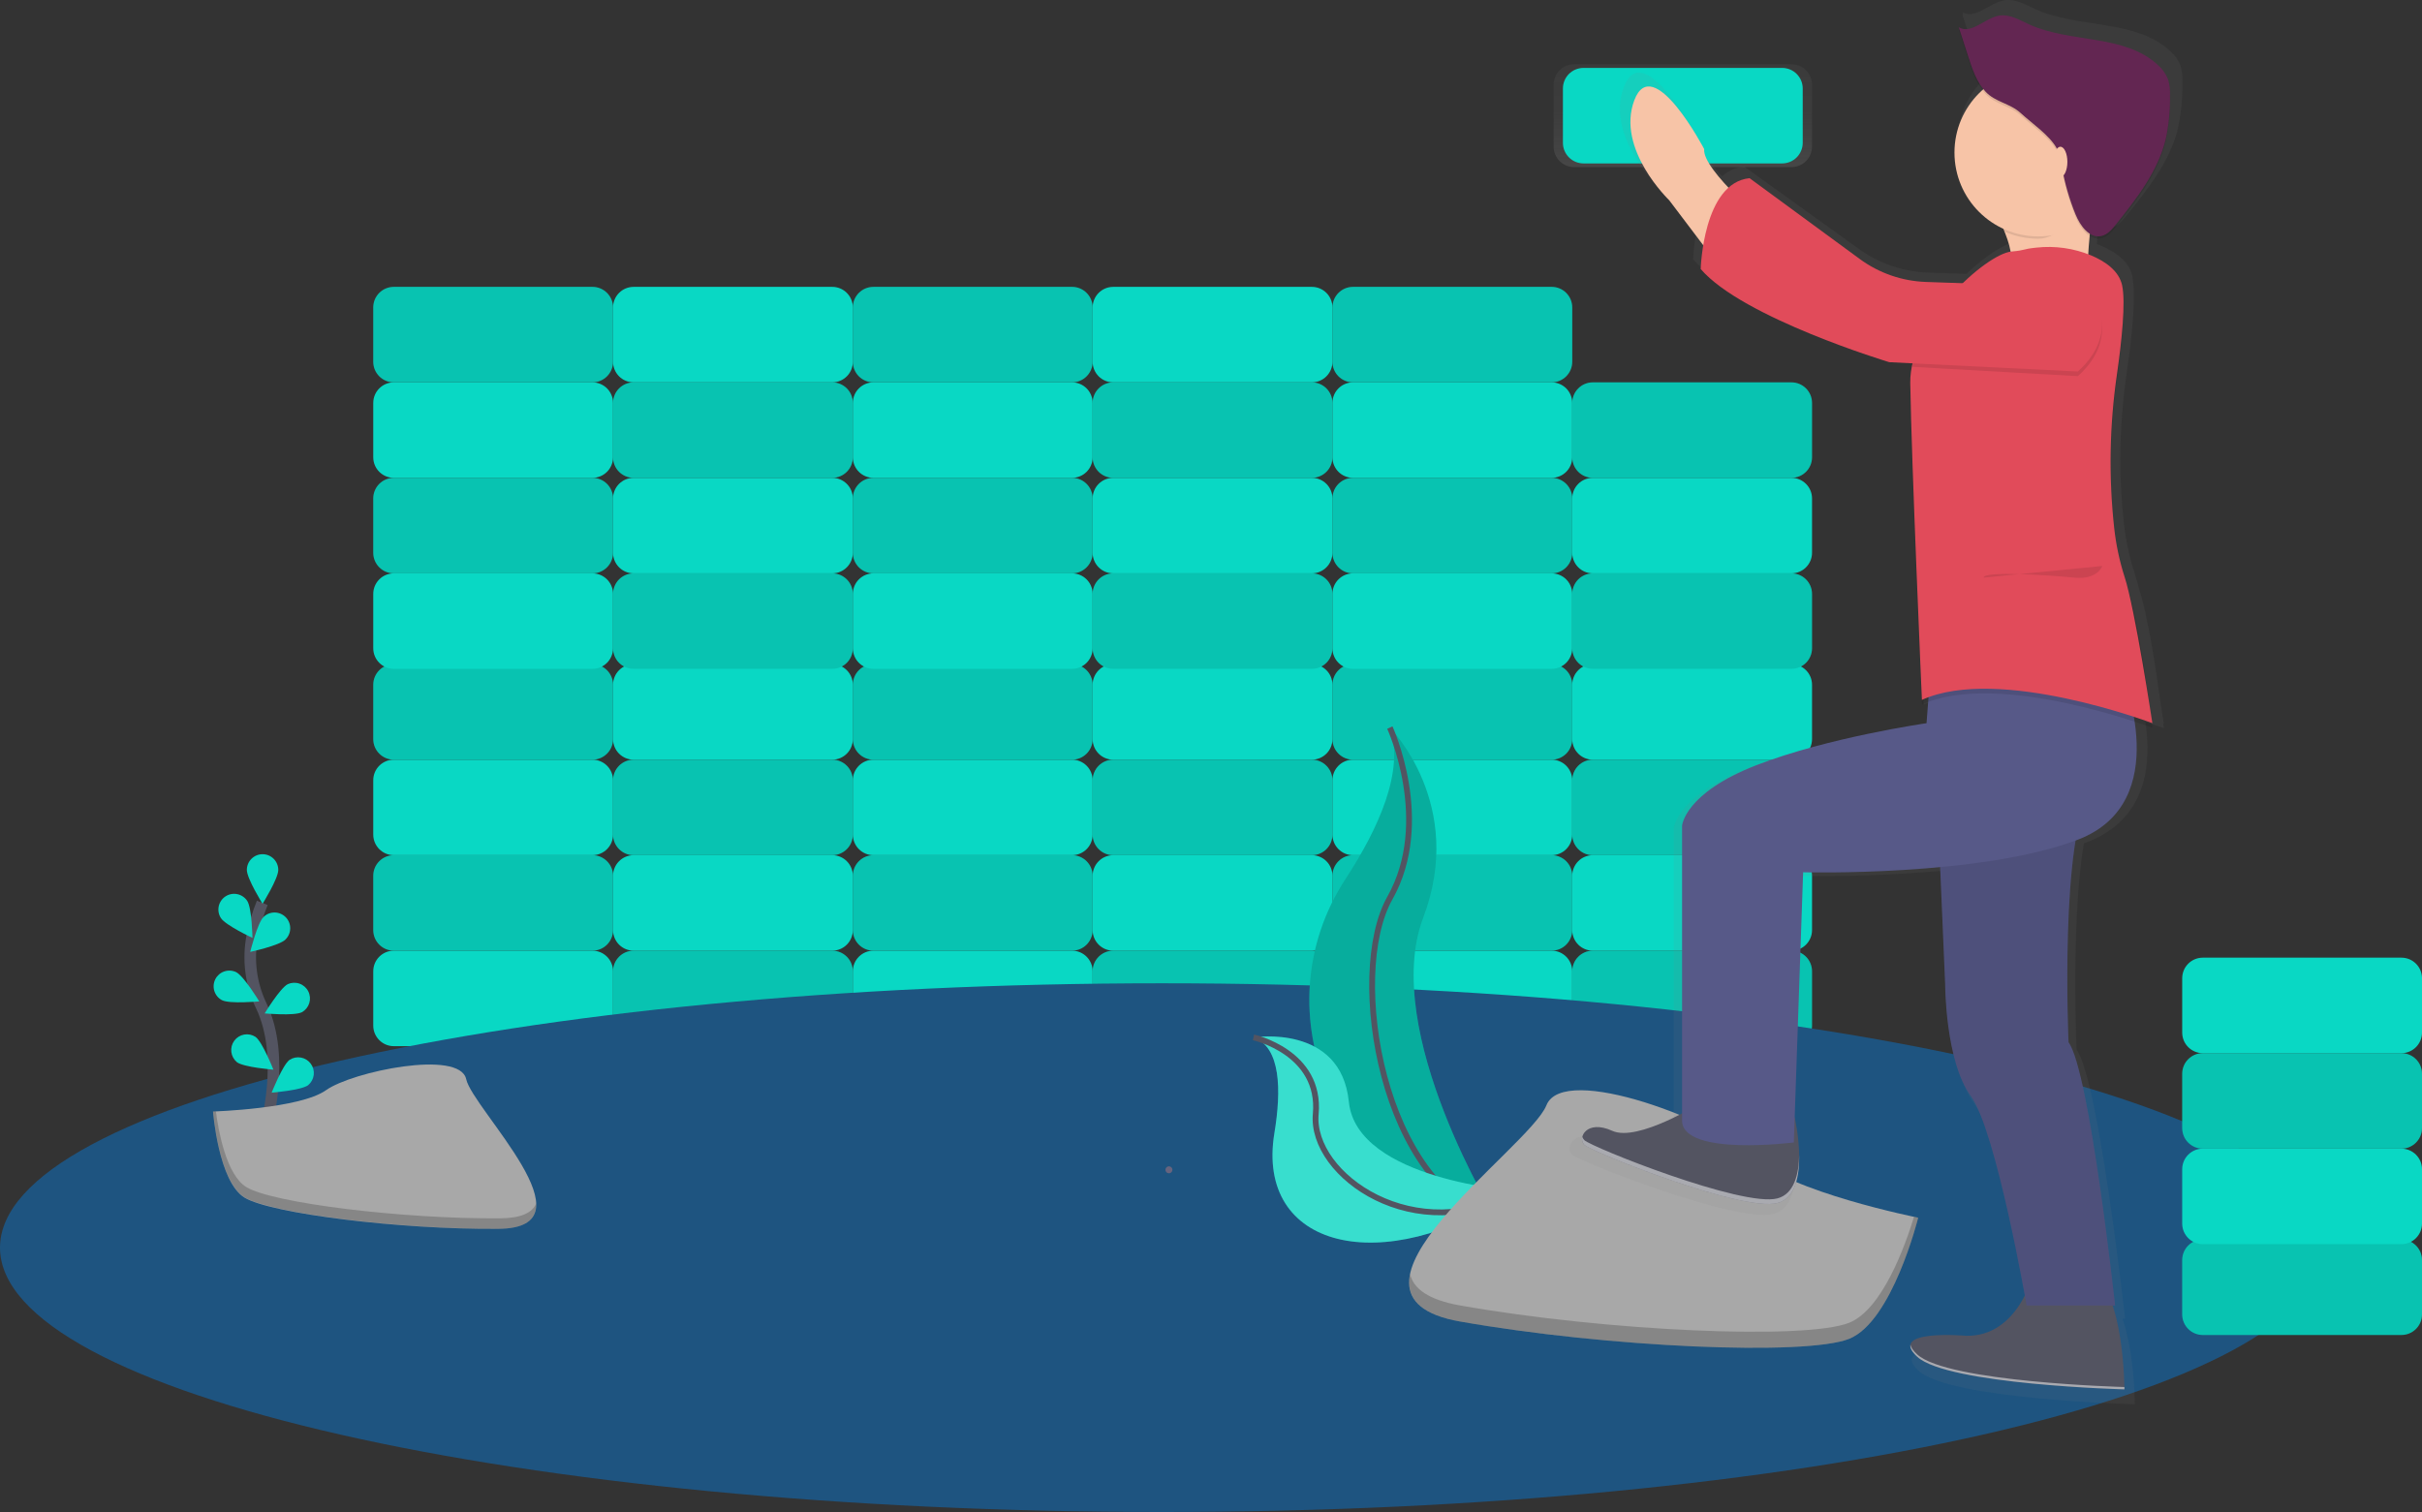 <svg width="418" height="261" viewBox="0 0 418 261" fill="none" xmlns="http://www.w3.org/2000/svg">
<rect x="0" y="0" width="418" height="261" fill="#333333" stroke="none"/>
<g clip-path="url(#building_blocks_clip0)">
<path d="M102.25 164.104H67.969C66.007 164.104 64.417 165.695 64.417 167.658V177.034C64.417 178.997 66.007 180.588 67.969 180.588H102.25C104.212 180.588 105.802 178.997 105.802 177.034V167.658C105.802 165.695 104.212 164.104 102.25 164.104Z" fill="#09D8C4"/>
<path d="M143.635 164.104H109.354C107.392 164.104 105.802 165.695 105.802 167.658V177.034C105.802 178.997 107.392 180.588 109.354 180.588H143.635C145.597 180.588 147.187 178.997 147.187 177.034V167.658C147.187 165.695 145.597 164.104 143.635 164.104Z" fill="#09D8C4"/>
<path opacity="0.1" d="M143.635 164.104H109.354C107.392 164.104 105.802 165.695 105.802 167.658V177.034C105.802 178.997 107.392 180.588 109.354 180.588H143.635C145.597 180.588 147.187 178.997 147.187 177.034V167.658C147.187 165.695 145.597 164.104 143.635 164.104Z" fill="black"/>
<path d="M185.021 164.104H150.739C148.778 164.104 147.188 165.695 147.188 167.658V177.034C147.188 178.997 148.778 180.588 150.739 180.588H185.021C186.983 180.588 188.573 178.997 188.573 177.034V167.658C188.573 165.695 186.983 164.104 185.021 164.104Z" fill="#09D8C4"/>
<path d="M226.406 164.104H192.124C190.163 164.104 188.572 165.695 188.572 167.658V177.034C188.572 178.997 190.163 180.588 192.124 180.588H226.406C228.367 180.588 229.958 178.997 229.958 177.034V167.658C229.958 165.695 228.367 164.104 226.406 164.104Z" fill="#09D8C4"/>
<path opacity="0.1" d="M226.406 164.104H192.124C190.163 164.104 188.572 165.695 188.572 167.658V177.034C188.572 178.997 190.163 180.588 192.124 180.588H226.406C228.367 180.588 229.958 178.997 229.958 177.034V167.658C229.958 165.695 228.367 164.104 226.406 164.104Z" fill="black"/>
<path d="M267.791 164.104H233.51C231.548 164.104 229.958 165.695 229.958 167.658V177.034C229.958 178.997 231.548 180.588 233.51 180.588H267.791C269.753 180.588 271.343 178.997 271.343 177.034V167.658C271.343 165.695 269.753 164.104 267.791 164.104Z" fill="#09D8C4"/>
<path d="M309.177 164.104H274.896C272.934 164.104 271.344 165.695 271.344 167.658V177.034C271.344 178.997 272.934 180.588 274.896 180.588H309.177C311.139 180.588 312.729 178.997 312.729 177.034V167.658C312.729 165.695 311.139 164.104 309.177 164.104Z" fill="#09D8C4"/>
<path opacity="0.1" d="M309.177 164.104H274.896C272.934 164.104 271.344 165.695 271.344 167.658V177.034C271.344 178.997 272.934 180.588 274.896 180.588H309.177C311.139 180.588 312.729 178.997 312.729 177.034V167.658C312.729 165.695 311.139 164.104 309.177 164.104Z" fill="black"/>
<path d="M274.895 164.104H309.177C311.138 164.104 312.729 162.513 312.729 160.55V151.174C312.729 149.211 311.138 147.62 309.177 147.62H274.895C272.933 147.62 271.343 149.211 271.343 151.174V160.55C271.343 162.513 272.933 164.104 274.895 164.104Z" fill="#09D8C4"/>
<path d="M233.51 164.104H267.792C269.753 164.104 271.344 162.513 271.344 160.55V151.174C271.344 149.211 269.753 147.62 267.792 147.62H233.51C231.549 147.62 229.958 149.211 229.958 151.174V160.55C229.958 162.513 231.549 164.104 233.51 164.104Z" fill="#09D8C4"/>
<path opacity="0.1" d="M233.51 164.104H267.792C269.753 164.104 271.344 162.513 271.344 160.55V151.174C271.344 149.211 269.753 147.62 267.792 147.62H233.51C231.549 147.62 229.958 149.211 229.958 151.174V160.55C229.958 162.513 231.549 164.104 233.51 164.104Z" fill="black"/>
<path d="M192.125 164.104H226.406C228.368 164.104 229.958 162.513 229.958 160.55V151.174C229.958 149.211 228.368 147.62 226.406 147.62H192.125C190.163 147.62 188.573 149.211 188.573 151.174V160.55C188.573 162.513 190.163 164.104 192.125 164.104Z" fill="#09D8C4"/>
<path d="M150.739 164.104H185.02C186.982 164.104 188.572 162.513 188.572 160.55V151.174C188.572 149.211 186.982 147.62 185.02 147.62H150.739C148.777 147.62 147.187 149.211 147.187 151.174V160.55C147.187 162.513 148.777 164.104 150.739 164.104Z" fill="#09D8C4"/>
<path opacity="0.1" d="M150.739 164.104H185.02C186.982 164.104 188.572 162.513 188.572 160.55V151.174C188.572 149.211 186.982 147.62 185.02 147.62H150.739C148.777 147.62 147.187 149.211 147.187 151.174V160.55C147.187 162.513 148.777 164.104 150.739 164.104Z" fill="black"/>
<path d="M109.354 164.104H143.636C145.597 164.104 147.188 162.513 147.188 160.55V151.174C147.188 149.211 145.597 147.62 143.636 147.62H109.354C107.392 147.62 105.802 149.211 105.802 151.174V160.55C105.802 162.513 107.392 164.104 109.354 164.104Z" fill="#09D8C4"/>
<path d="M67.968 164.104H102.25C104.212 164.104 105.802 162.513 105.802 160.55V151.174C105.802 149.211 104.212 147.62 102.25 147.62H67.968C66.007 147.62 64.416 149.211 64.416 151.174V160.55C64.416 162.513 66.007 164.104 67.968 164.104Z" fill="#09D8C4"/>
<path opacity="0.1" d="M67.968 164.104H102.25C104.212 164.104 105.802 162.513 105.802 160.55V151.174C105.802 149.211 104.212 147.62 102.25 147.62H67.968C66.007 147.62 64.416 149.211 64.416 151.174V160.55C64.416 162.513 66.007 164.104 67.968 164.104Z" fill="black"/>
<path d="M102.25 131.135H67.969C66.007 131.135 64.417 132.727 64.417 134.689V144.065C64.417 146.028 66.007 147.62 67.969 147.62H102.25C104.212 147.62 105.802 146.028 105.802 144.065V134.689C105.802 132.727 104.212 131.135 102.25 131.135Z" fill="#09D8C4"/>
<path d="M143.635 131.135H109.354C107.392 131.135 105.802 132.727 105.802 134.689V144.065C105.802 146.028 107.392 147.62 109.354 147.62H143.635C145.597 147.62 147.187 146.028 147.187 144.065V134.689C147.187 132.727 145.597 131.135 143.635 131.135Z" fill="#09D8C4"/>
<path opacity="0.1" d="M143.635 131.135H109.354C107.392 131.135 105.802 132.727 105.802 134.689V144.065C105.802 146.028 107.392 147.62 109.354 147.62H143.635C145.597 147.62 147.187 146.028 147.187 144.065V134.689C147.187 132.727 145.597 131.135 143.635 131.135Z" fill="black"/>
<path d="M185.021 131.135H150.739C148.778 131.135 147.188 132.727 147.188 134.689V144.065C147.188 146.028 148.778 147.62 150.739 147.62H185.021C186.983 147.62 188.573 146.028 188.573 144.065V134.689C188.573 132.727 186.983 131.135 185.021 131.135Z" fill="#09D8C4"/>
<path d="M226.406 131.135H192.124C190.163 131.135 188.572 132.727 188.572 134.689V144.065C188.572 146.028 190.163 147.62 192.124 147.62H226.406C228.367 147.62 229.958 146.028 229.958 144.065V134.689C229.958 132.727 228.367 131.135 226.406 131.135Z" fill="#09D8C4"/>
<path opacity="0.1" d="M226.406 131.135H192.124C190.163 131.135 188.572 132.727 188.572 134.689V144.065C188.572 146.028 190.163 147.62 192.124 147.62H226.406C228.367 147.62 229.958 146.028 229.958 144.065V134.689C229.958 132.727 228.367 131.135 226.406 131.135Z" fill="black"/>
<path d="M267.791 131.135H233.51C231.548 131.135 229.958 132.727 229.958 134.689V144.065C229.958 146.028 231.548 147.62 233.51 147.62H267.791C269.753 147.62 271.343 146.028 271.343 144.065V134.689C271.343 132.727 269.753 131.135 267.791 131.135Z" fill="#09D8C4"/>
<path d="M309.177 131.135H274.896C272.934 131.135 271.344 132.727 271.344 134.689V144.065C271.344 146.028 272.934 147.62 274.896 147.62H309.177C311.139 147.62 312.729 146.028 312.729 144.065V134.689C312.729 132.727 311.139 131.135 309.177 131.135Z" fill="#09D8C4"/>
<path opacity="0.1" d="M309.177 131.135H274.896C272.934 131.135 271.344 132.727 271.344 134.689V144.065C271.344 146.028 272.934 147.62 274.896 147.62H309.177C311.139 147.62 312.729 146.028 312.729 144.065V134.689C312.729 132.727 311.139 131.135 309.177 131.135Z" fill="black"/>
<path d="M274.895 131.135H309.177C311.138 131.135 312.729 129.544 312.729 127.581V118.205C312.729 116.242 311.138 114.651 309.177 114.651H274.895C272.933 114.651 271.343 116.242 271.343 118.205V127.581C271.343 129.544 272.933 131.135 274.895 131.135Z" fill="#09D8C4"/>
<path d="M233.51 131.135H267.792C269.753 131.135 271.344 129.544 271.344 127.581V118.205C271.344 116.242 269.753 114.651 267.792 114.651H233.51C231.549 114.651 229.958 116.242 229.958 118.205V127.581C229.958 129.544 231.549 131.135 233.51 131.135Z" fill="#09D8C4"/>
<path opacity="0.1" d="M233.51 131.135H267.792C269.753 131.135 271.344 129.544 271.344 127.581V118.205C271.344 116.242 269.753 114.651 267.792 114.651H233.51C231.549 114.651 229.958 116.242 229.958 118.205V127.581C229.958 129.544 231.549 131.135 233.51 131.135Z" fill="black"/>
<path d="M192.125 131.135H226.406C228.368 131.135 229.958 129.544 229.958 127.581V118.205C229.958 116.242 228.368 114.651 226.406 114.651H192.125C190.163 114.651 188.573 116.242 188.573 118.205V127.581C188.573 129.544 190.163 131.135 192.125 131.135Z" fill="#09D8C4"/>
<path d="M150.739 131.135H185.02C186.982 131.135 188.572 129.544 188.572 127.581V118.205C188.572 116.242 186.982 114.651 185.02 114.651H150.739C148.777 114.651 147.187 116.242 147.187 118.205V127.581C147.187 129.544 148.777 131.135 150.739 131.135Z" fill="#09D8C4"/>
<path opacity="0.1" d="M150.739 131.135H185.02C186.982 131.135 188.572 129.544 188.572 127.581V118.205C188.572 116.242 186.982 114.651 185.02 114.651H150.739C148.777 114.651 147.187 116.242 147.187 118.205V127.581C147.187 129.544 148.777 131.135 150.739 131.135Z" fill="black"/>
<path d="M109.354 131.135H143.636C145.597 131.135 147.188 129.544 147.188 127.581V118.205C147.188 116.242 145.597 114.651 143.636 114.651H109.354C107.392 114.651 105.802 116.242 105.802 118.205V127.581C105.802 129.544 107.392 131.135 109.354 131.135Z" fill="#09D8C4"/>
<path d="M67.968 131.135H102.25C104.212 131.135 105.802 129.544 105.802 127.581V118.205C105.802 116.242 104.212 114.651 102.25 114.651H67.968C66.007 114.651 64.416 116.242 64.416 118.205V127.581C64.416 129.544 66.007 131.135 67.968 131.135Z" fill="#09D8C4"/>
<path opacity="0.1" d="M67.968 131.135H102.25C104.212 131.135 105.802 129.544 105.802 127.581V118.205C105.802 116.242 104.212 114.651 102.25 114.651H67.968C66.007 114.651 64.416 116.242 64.416 118.205V127.581C64.416 129.544 66.007 131.135 67.968 131.135Z" fill="black"/>
<path d="M102.25 98.971H67.969C66.007 98.971 64.417 100.562 64.417 102.525V111.901C64.417 113.864 66.007 115.455 67.969 115.455H102.25C104.212 115.455 105.802 113.864 105.802 111.901V102.525C105.802 100.562 104.212 98.971 102.25 98.971Z" fill="#09D8C4"/>
<path d="M143.635 98.971H109.354C107.392 98.971 105.802 100.562 105.802 102.525V111.901C105.802 113.864 107.392 115.455 109.354 115.455H143.635C145.597 115.455 147.187 113.864 147.187 111.901V102.525C147.187 100.562 145.597 98.971 143.635 98.971Z" fill="#09D8C4"/>
<path opacity="0.1" d="M143.635 98.971H109.354C107.392 98.971 105.802 100.562 105.802 102.525V111.901C105.802 113.864 107.392 115.455 109.354 115.455H143.635C145.597 115.455 147.187 113.864 147.187 111.901V102.525C147.187 100.562 145.597 98.971 143.635 98.971Z" fill="black"/>
<path d="M185.021 98.971H150.739C148.778 98.971 147.188 100.562 147.188 102.525V111.901C147.188 113.864 148.778 115.455 150.739 115.455H185.021C186.983 115.455 188.573 113.864 188.573 111.901V102.525C188.573 100.562 186.983 98.971 185.021 98.971Z" fill="#09D8C4"/>
<path d="M226.406 98.971H192.124C190.163 98.971 188.572 100.562 188.572 102.525V111.901C188.572 113.864 190.163 115.455 192.124 115.455H226.406C228.367 115.455 229.958 113.864 229.958 111.901V102.525C229.958 100.562 228.367 98.971 226.406 98.971Z" fill="#09D8C4"/>
<path opacity="0.1" d="M226.406 98.971H192.124C190.163 98.971 188.572 100.562 188.572 102.525V111.901C188.572 113.864 190.163 115.455 192.124 115.455H226.406C228.367 115.455 229.958 113.864 229.958 111.901V102.525C229.958 100.562 228.367 98.971 226.406 98.971Z" fill="black"/>
<path d="M267.791 98.971H233.51C231.548 98.971 229.958 100.562 229.958 102.525V111.901C229.958 113.864 231.548 115.455 233.51 115.455H267.791C269.753 115.455 271.343 113.864 271.343 111.901V102.525C271.343 100.562 269.753 98.971 267.791 98.971Z" fill="#09D8C4"/>
<path d="M309.177 98.971H274.896C272.934 98.971 271.344 100.562 271.344 102.525V111.901C271.344 113.864 272.934 115.455 274.896 115.455H309.177C311.139 115.455 312.729 113.864 312.729 111.901V102.525C312.729 100.562 311.139 98.971 309.177 98.971Z" fill="#09D8C4"/>
<path opacity="0.1" d="M309.177 98.971H274.896C272.934 98.971 271.344 100.562 271.344 102.525V111.901C271.344 113.864 272.934 115.455 274.896 115.455H309.177C311.139 115.455 312.729 113.864 312.729 111.901V102.525C312.729 100.562 311.139 98.971 309.177 98.971Z" fill="black"/>
<path d="M274.895 98.971H309.177C311.138 98.971 312.729 97.379 312.729 95.416V86.04C312.729 84.078 311.138 82.486 309.177 82.486H274.895C272.933 82.486 271.343 84.078 271.343 86.04V95.416C271.343 97.379 272.933 98.971 274.895 98.971Z" fill="#09D8C4"/>
<path d="M233.51 98.971H267.792C269.753 98.971 271.344 97.379 271.344 95.416V86.04C271.344 84.078 269.753 82.486 267.792 82.486H233.51C231.549 82.486 229.958 84.078 229.958 86.04V95.416C229.958 97.379 231.549 98.971 233.51 98.971Z" fill="#09D8C4"/>
<path opacity="0.1" d="M233.51 98.971H267.792C269.753 98.971 271.344 97.379 271.344 95.416V86.04C271.344 84.078 269.753 82.486 267.792 82.486H233.51C231.549 82.486 229.958 84.078 229.958 86.04V95.416C229.958 97.379 231.549 98.971 233.51 98.971Z" fill="black"/>
<path d="M192.125 98.971H226.406C228.368 98.971 229.958 97.379 229.958 95.416V86.04C229.958 84.078 228.368 82.486 226.406 82.486H192.125C190.163 82.486 188.573 84.078 188.573 86.04V95.416C188.573 97.379 190.163 98.971 192.125 98.971Z" fill="#09D8C4"/>
<path d="M150.739 98.971H185.02C186.982 98.971 188.572 97.379 188.572 95.416V86.04C188.572 84.078 186.982 82.486 185.02 82.486H150.739C148.777 82.486 147.187 84.078 147.187 86.04V95.416C147.187 97.379 148.777 98.971 150.739 98.971Z" fill="#09D8C4"/>
<path opacity="0.1" d="M150.739 98.971H185.02C186.982 98.971 188.572 97.379 188.572 95.416V86.04C188.572 84.078 186.982 82.486 185.02 82.486H150.739C148.777 82.486 147.187 84.078 147.187 86.04V95.416C147.187 97.379 148.777 98.971 150.739 98.971Z" fill="black"/>
<path d="M109.354 98.971H143.636C145.597 98.971 147.188 97.379 147.188 95.416V86.04C147.188 84.078 145.597 82.486 143.636 82.486H109.354C107.392 82.486 105.802 84.078 105.802 86.04V95.416C105.802 97.379 107.392 98.971 109.354 98.971Z" fill="#09D8C4"/>
<path d="M67.968 98.971H102.25C104.212 98.971 105.802 97.379 105.802 95.416V86.04C105.802 84.078 104.212 82.486 102.25 82.486H67.968C66.007 82.486 64.416 84.078 64.416 86.04V95.416C64.416 97.379 66.007 98.971 67.968 98.971Z" fill="#09D8C4"/>
<path opacity="0.1" d="M67.968 98.971H102.25C104.212 98.971 105.802 97.379 105.802 95.416V86.04C105.802 84.078 104.212 82.486 102.25 82.486H67.968C66.007 82.486 64.416 84.078 64.416 86.04V95.416C64.416 97.379 66.007 98.971 67.968 98.971Z" fill="black"/>
<path d="M102.25 66.002H67.969C66.007 66.002 64.417 67.593 64.417 69.556V78.932C64.417 80.895 66.007 82.486 67.969 82.486H102.25C104.212 82.486 105.802 80.895 105.802 78.932V69.556C105.802 67.593 104.212 66.002 102.25 66.002Z" fill="#09D8C4"/>
<path d="M143.635 66.002H109.354C107.392 66.002 105.802 67.593 105.802 69.556V78.932C105.802 80.895 107.392 82.486 109.354 82.486H143.635C145.597 82.486 147.187 80.895 147.187 78.932V69.556C147.187 67.593 145.597 66.002 143.635 66.002Z" fill="#09D8C4"/>
<path opacity="0.1" d="M143.635 66.002H109.354C107.392 66.002 105.802 67.593 105.802 69.556V78.932C105.802 80.895 107.392 82.486 109.354 82.486H143.635C145.597 82.486 147.187 80.895 147.187 78.932V69.556C147.187 67.593 145.597 66.002 143.635 66.002Z" fill="black"/>
<path d="M185.021 66.002H150.739C148.778 66.002 147.188 67.593 147.188 69.556V78.932C147.188 80.895 148.778 82.486 150.739 82.486H185.021C186.983 82.486 188.573 80.895 188.573 78.932V69.556C188.573 67.593 186.983 66.002 185.021 66.002Z" fill="#09D8C4"/>
<path d="M226.406 66.002H192.124C190.163 66.002 188.572 67.593 188.572 69.556V78.932C188.572 80.895 190.163 82.486 192.124 82.486H226.406C228.367 82.486 229.958 80.895 229.958 78.932V69.556C229.958 67.593 228.367 66.002 226.406 66.002Z" fill="#09D8C4"/>
<path opacity="0.1" d="M226.406 66.002H192.124C190.163 66.002 188.572 67.593 188.572 69.556V78.932C188.572 80.895 190.163 82.486 192.124 82.486H226.406C228.367 82.486 229.958 80.895 229.958 78.932V69.556C229.958 67.593 228.367 66.002 226.406 66.002Z" fill="black"/>
<path d="M267.791 66.002H233.51C231.548 66.002 229.958 67.593 229.958 69.556V78.932C229.958 80.895 231.548 82.486 233.51 82.486H267.791C269.753 82.486 271.343 80.895 271.343 78.932V69.556C271.343 67.593 269.753 66.002 267.791 66.002Z" fill="#09D8C4"/>
<path d="M309.177 66.002H274.896C272.934 66.002 271.344 67.593 271.344 69.556V78.932C271.344 80.895 272.934 82.486 274.896 82.486H309.177C311.139 82.486 312.729 80.895 312.729 78.932V69.556C312.729 67.593 311.139 66.002 309.177 66.002Z" fill="#09D8C4"/>
<path opacity="0.1" d="M309.177 66.002H274.896C272.934 66.002 271.344 67.593 271.344 69.556V78.932C271.344 80.895 272.934 82.486 274.896 82.486H309.177C311.139 82.486 312.729 80.895 312.729 78.932V69.556C312.729 67.593 311.139 66.002 309.177 66.002Z" fill="black"/>
<path d="M309.177 11.085H271.681C269.719 11.085 268.129 12.676 268.129 14.639V25.293C268.129 27.256 269.719 28.848 271.681 28.848H309.177C311.138 28.848 312.729 27.256 312.729 25.293V14.639C312.729 12.676 311.138 11.085 309.177 11.085Z" fill="url(#building_blocks_paint0_linear)"/>
<path d="M273.288 28.209L307.569 28.209C309.531 28.209 311.121 26.617 311.121 24.654V15.278C311.121 13.315 309.531 11.724 307.569 11.724L273.288 11.724C271.326 11.724 269.736 13.315 269.736 15.278V24.654C269.736 26.617 271.326 28.209 273.288 28.209Z" fill="#09D8C4"/>
<path d="M233.51 66.002H267.792C269.753 66.002 271.344 64.411 271.344 62.448V53.072C271.344 51.109 269.753 49.518 267.792 49.518H233.51C231.549 49.518 229.958 51.109 229.958 53.072V62.448C229.958 64.411 231.549 66.002 233.51 66.002Z" fill="#09D8C4"/>
<path opacity="0.1" d="M233.51 66.002H267.792C269.753 66.002 271.344 64.411 271.344 62.448V53.072C271.344 51.109 269.753 49.518 267.792 49.518H233.51C231.549 49.518 229.958 51.109 229.958 53.072V62.448C229.958 64.411 231.549 66.002 233.51 66.002Z" fill="black"/>
<path d="M192.125 66.002H226.406C228.368 66.002 229.958 64.411 229.958 62.448V53.072C229.958 51.109 228.368 49.518 226.406 49.518H192.125C190.163 49.518 188.573 51.109 188.573 53.072V62.448C188.573 64.411 190.163 66.002 192.125 66.002Z" fill="#09D8C4"/>
<path d="M150.739 66.002H185.02C186.982 66.002 188.572 64.411 188.572 62.448V53.072C188.572 51.109 186.982 49.518 185.02 49.518H150.739C148.777 49.518 147.187 51.109 147.187 53.072V62.448C147.187 64.411 148.777 66.002 150.739 66.002Z" fill="#09D8C4"/>
<path opacity="0.1" d="M150.739 66.002H185.02C186.982 66.002 188.572 64.411 188.572 62.448V53.072C188.572 51.109 186.982 49.518 185.02 49.518H150.739C148.777 49.518 147.187 51.109 147.187 53.072V62.448C147.187 64.411 148.777 66.002 150.739 66.002Z" fill="black"/>
<path d="M109.354 66.002H143.636C145.597 66.002 147.188 64.411 147.188 62.448V53.072C147.188 51.109 145.597 49.518 143.636 49.518H109.354C107.392 49.518 105.802 51.109 105.802 53.072V62.448C105.802 64.411 107.392 66.002 109.354 66.002Z" fill="#09D8C4"/>
<path d="M67.968 66.002H102.25C104.212 66.002 105.802 64.411 105.802 62.448V53.072C105.802 51.109 104.212 49.518 102.25 49.518H67.968C66.007 49.518 64.416 51.109 64.416 53.072V62.448C64.416 64.411 66.007 66.002 67.968 66.002Z" fill="#09D8C4"/>
<path opacity="0.1" d="M67.968 66.002H102.25C104.212 66.002 105.802 64.411 105.802 62.448V53.072C105.802 51.109 104.212 49.518 102.25 49.518H67.968C66.007 49.518 64.416 51.109 64.416 53.072V62.448C64.416 64.411 66.007 66.002 67.968 66.002Z" fill="black"/>
<path d="M200.498 261C311.23 261 400.996 240.569 400.996 215.366C400.996 190.164 311.23 169.733 200.498 169.733C89.766 169.733 0 190.164 0 215.366C0 240.569 89.766 261 200.498 261Z" fill="#1E5480"/>
<path d="M45.785 194.886C45.785 194.886 49.402 182.659 45.11 173.657C43.291 169.894 42.743 165.641 43.547 161.539C43.944 159.594 44.519 157.69 45.263 155.85" stroke="#535461" stroke-width="2" stroke-miterlimit="10"/>
<path d="M42.602 150.165C42.602 151.664 45.315 156.011 45.315 156.011C45.315 156.011 48.027 151.664 48.027 150.165C48.027 149.445 47.741 148.755 47.233 148.246C46.724 147.737 46.034 147.451 45.315 147.451C44.595 147.451 43.906 147.737 43.397 148.246C42.888 148.755 42.602 149.445 42.602 150.165Z" fill="#09D8C4"/>
<path d="M38.118 158.467C38.922 159.726 43.571 161.897 43.571 161.897C43.571 161.897 43.486 156.775 42.671 155.516C42.278 154.916 41.663 154.497 40.962 154.349C40.261 154.201 39.529 154.337 38.928 154.727C38.326 155.116 37.904 155.729 37.752 156.43C37.6 157.131 37.732 157.863 38.118 158.467Z" fill="#09D8C4"/>
<path d="M38.316 172.652C39.654 173.327 44.745 172.861 44.745 172.861C44.745 172.861 42.089 168.482 40.751 167.807C40.111 167.501 39.376 167.457 38.705 167.687C38.033 167.916 37.478 168.399 37.159 169.033C36.839 169.666 36.781 170.4 36.995 171.077C37.21 171.753 37.681 172.319 38.308 172.652H38.316Z" fill="#09D8C4"/>
<path d="M40.879 183.35C42.084 184.243 47.187 184.645 47.187 184.645C47.187 184.645 45.307 179.881 44.105 178.988C43.525 178.607 42.821 178.462 42.138 178.584C41.455 178.707 40.844 179.086 40.433 179.645C40.021 180.204 39.839 180.9 39.924 181.589C40.009 182.278 40.355 182.909 40.891 183.35H40.879Z" fill="#09D8C4"/>
<path d="M49.265 162.186C48.192 163.231 43.185 164.313 43.185 164.313C43.185 164.313 44.411 159.339 45.484 158.282C45.739 158.034 46.041 157.838 46.372 157.706C46.703 157.575 47.056 157.509 47.413 157.514C47.769 157.519 48.12 157.595 48.447 157.736C48.775 157.877 49.071 158.081 49.319 158.336C49.567 158.592 49.763 158.894 49.894 159.225C50.026 159.556 50.091 159.91 50.086 160.266C50.081 160.623 50.006 160.975 49.865 161.302C49.724 161.629 49.52 161.926 49.265 162.174V162.186Z" fill="#09D8C4"/>
<path d="M52.106 174.726C50.768 175.402 45.677 174.935 45.677 174.935C45.677 174.935 48.333 170.557 49.671 169.881C50.308 169.594 51.032 169.563 51.692 169.797C52.351 170.031 52.895 170.511 53.209 171.136C53.523 171.761 53.584 172.484 53.378 173.153C53.173 173.822 52.717 174.386 52.106 174.726Z" fill="#09D8C4"/>
<path d="M53.19 187.319C51.985 188.211 46.882 188.614 46.882 188.614C46.882 188.614 48.762 183.849 49.964 182.957C50.544 182.575 51.248 182.431 51.931 182.553C52.614 182.675 53.224 183.055 53.636 183.614C54.048 184.173 54.23 184.869 54.145 185.558C54.06 186.247 53.714 186.877 53.178 187.319H53.19Z" fill="#09D8C4"/>
<path d="M239.866 125.595C239.866 125.595 253.081 138.819 245.62 158.439C238.159 178.06 258.409 210.707 258.409 210.707C258.409 210.707 258.192 210.674 257.79 210.602C230.649 205.789 217.165 174.726 232.256 151.656C237.865 143.076 242.474 133.017 239.866 125.595Z" fill="#09D8C4"/>
<path opacity="0.2" d="M239.866 125.595C239.866 125.595 253.081 138.819 245.62 158.439C238.159 178.06 258.409 210.707 258.409 210.707C258.409 210.707 258.192 210.674 257.79 210.602C230.649 205.789 217.165 174.726 232.256 151.656C237.865 143.076 242.474 133.017 239.866 125.595Z" fill="black"/>
<path d="M239.867 125.595C239.867 125.595 247.328 141.802 239.867 155.026C232.405 168.249 238.589 205.355 258.422 210.687" stroke="#535461" stroke-miterlimit="10"/>
<path d="M216.333 179.073C216.333 179.073 231.413 176.66 232.787 190.194C234.161 203.727 261.781 205.588 261.781 205.588L261.262 205.934C238.456 220.915 216.662 215.475 219.941 195.585C221.163 188.191 221.054 180.757 216.333 179.073Z" fill="#09D8C4"/>
<path opacity="0.2" d="M216.333 179.073C216.333 179.073 231.413 176.66 232.787 190.194C234.161 203.727 261.781 205.588 261.781 205.588L261.262 205.934C238.456 220.915 216.662 215.475 219.941 195.585C221.163 188.191 221.054 180.757 216.333 179.073Z" fill="#F5F5F5"/>
<path d="M216.333 179.073C216.333 179.073 228.037 181.642 227.077 192.292C226.117 202.943 244.459 215.708 261.781 205.588" stroke="#535461" stroke-miterlimit="10"/>
<path d="M331.054 210.2C331.054 210.2 308.674 205.721 302.703 199.746C296.733 193.772 269.876 183.322 266.891 190.789C263.905 198.255 226.606 223.641 251.992 228.12C277.378 232.599 311.675 234.09 319.137 231.107C326.598 228.124 331.054 210.2 331.054 210.2Z" fill="#A8A8A8"/>
<path opacity="0.2" d="M251.993 225.345C277.358 229.824 311.676 231.316 319.137 228.333C324.819 226.057 328.78 215.133 330.327 210.047L331.075 210.204C331.075 210.204 326.599 228.12 319.137 231.111C311.676 234.102 277.35 232.603 251.993 228.124C244.672 226.829 242.578 223.793 243.366 219.95C243.957 222.455 246.524 224.38 251.993 225.345Z" fill="black"/>
<path d="M376.338 11.326C375.939 10.332 375.303 9.45 374.485 8.757C368.479 3.281 358.767 4.941 351.31 1.592C349.59 0.82 347.83 -0.249 345.966 0.044C343.362 0.446 340.939 3.422 338.669 2.103L338.83 2.597L338.669 2.513L340.341 7.603C340.983 9.557 341.658 11.567 342.904 13.196C341.06 14.805 339.648 16.851 338.798 19.147C337.949 21.444 337.688 23.916 338.04 26.339C338.392 28.762 339.346 31.058 340.814 33.017C342.282 34.976 344.218 36.535 346.444 37.552C346.524 37.721 346.601 37.894 346.677 38.067L346.89 38.155C347.384 39.294 347.754 40.483 347.991 41.702C346.058 41.971 342.687 44.114 339.376 47.266L332.755 47.045C328.472 46.902 324.327 45.492 320.845 42.992L301.012 28.739C299.6 28.878 298.269 29.468 297.215 30.42C294.756 27.855 292.667 25.193 292.844 23.585C292.844 23.585 283.627 6.324 280.275 14.953C276.924 23.581 286.56 32.643 286.56 32.643L292.671 40.568C292.43 41.957 292.277 43.361 292.213 44.769C299.755 53.401 326.145 61.209 326.145 61.209L330.259 61.41L330.283 61.611C330.03 62.692 329.906 63.799 329.914 64.908C329.914 65.069 329.914 65.234 329.914 65.403C329.914 65.572 329.914 65.624 329.914 65.733C330.123 79.499 332.007 121.619 332.007 121.619C332.373 121.454 332.755 121.305 333.14 121.164L332.847 124.907C332.847 124.907 315.252 127.372 302.266 132.305C289.28 137.239 288.862 142.992 288.862 142.992V193.756C285.153 195.662 279.299 198.179 276.294 196.824C273.031 195.368 271.243 196.59 270.918 197.865C270.856 198.117 270.856 198.381 270.918 198.633C270.945 198.746 270.987 198.856 271.042 198.959V198.983C271.102 199.089 271.176 199.186 271.263 199.272C272.521 200.506 299.751 211.189 306.035 209.545C306.229 209.494 306.42 209.429 306.605 209.352C306.666 209.328 306.718 209.295 306.778 209.267C306.838 209.239 307.011 209.159 307.12 209.094C307.228 209.03 307.244 209.01 307.305 208.97C307.365 208.93 307.493 208.845 307.582 208.777C307.67 208.708 307.698 208.672 307.755 208.62C307.811 208.568 307.919 208.479 307.992 208.399C308.064 208.318 308.096 208.278 308.148 208.218C308.201 208.158 308.293 208.057 308.357 207.969C308.422 207.88 308.446 207.836 308.494 207.772C308.542 207.707 308.622 207.587 308.679 207.49C308.735 207.394 308.755 207.354 308.791 207.281C308.827 207.209 308.904 207.076 308.956 206.968C309.008 206.859 309.02 206.827 309.048 206.754C309.076 206.682 309.149 206.525 309.193 206.409C309.237 206.292 309.241 206.268 309.269 206.196C309.297 206.123 309.358 205.942 309.394 205.794C309.394 205.725 309.43 205.657 309.45 205.588C309.486 205.448 309.527 205.311 309.559 205.186C309.559 205.122 309.587 205.058 309.599 204.993C309.631 204.841 309.663 204.688 309.687 204.535C309.687 204.479 309.687 204.419 309.715 204.362C309.743 204.197 309.768 204.028 309.788 203.864V203.719C309.808 203.538 309.828 203.357 309.844 203.176V203.064C309.86 202.868 309.872 202.672 309.88 202.477V202.396C309.88 202.187 309.88 201.978 309.88 201.769V201.729C309.872 199.277 309.603 196.834 309.076 194.439L310.656 151.206C318.884 151.334 327.113 151.031 335.31 150.297L336.21 170.931C336.21 170.931 336.21 184.492 340.819 190.656C344.764 195.931 349.321 219.262 350.55 225.884C348.859 229.101 345.62 233.121 339.979 232.985C339.979 232.985 329.367 232.068 329.966 234.995C329.983 235.072 330.006 235.147 330.034 235.22C330.068 235.304 330.107 235.386 330.151 235.465C330.195 235.542 330.243 235.618 330.3 235.699L330.332 235.747C330.392 235.831 330.46 235.92 330.537 236.012V236.032C330.609 236.117 330.685 236.201 330.77 236.286L330.842 236.358C330.938 236.454 331.035 236.551 331.147 236.651C336.592 241.585 368.43 242.405 368.43 242.405V242.292C368.43 242.26 368.43 242.22 368.43 242.176C368.43 240.748 368.221 233.262 366.317 227.625H366.759C366.759 227.625 362.15 186.117 358.381 181.188C358.381 181.188 357.381 159.3 359.639 145.585L360.041 145.433C370.6 141.484 371.351 131.763 370.263 124.622C372.272 125.265 373.445 125.704 373.445 125.704C373.445 125.704 373.409 125.394 373.34 124.843L373.445 124.883C373.445 124.883 373.244 123.577 372.91 121.542C372.155 115.942 370.692 106.156 369.133 101.536C368.88 100.519 368.639 99.65 368.418 98.995C367.519 96.219 366.901 93.359 366.574 90.459C366.147 86.7 365.931 82.92 365.927 79.137C365.961 74.083 366.348 69.037 367.084 64.036C367.723 59.67 368.29 54.7 368.25 51.23C368.294 50.019 368.209 48.806 367.996 47.612C367.438 45.051 364.967 43.386 362.399 42.325C362.235 42.256 362.066 42.2 361.897 42.136C361.961 41.167 362.042 40.065 362.146 38.919C362.454 39.133 362.802 39.281 363.168 39.356C363.535 39.431 363.913 39.43 364.28 39.354C365.385 39.112 366.176 38.192 366.879 37.343C370.592 32.78 374.405 28.024 375.831 22.355C376.408 19.823 376.677 17.231 376.635 14.635C376.635 14.493 376.635 14.351 376.635 14.209C376.704 13.238 376.603 12.262 376.338 11.326Z" fill="url(#building_blocks_paint1_linear)"/>
<path d="M342.534 33.572C342.534 33.572 348.159 42.015 346.954 46.036C345.749 50.056 360.213 47.644 360.213 47.644C360.213 47.644 360.615 31.964 363.428 28.345C366.24 24.727 342.534 33.572 342.534 33.572Z" fill="#F7C4A7"/>
<path d="M305.367 39C305.367 39 293.715 29.35 294.117 25.732C294.117 25.732 285.277 8.845 282.063 17.288C278.848 25.732 288.09 34.577 288.09 34.577L299.34 49.453L305.367 39Z" fill="#F7C4A7"/>
<path d="M293.515 190.375C293.515 190.375 282.666 197.21 278.246 195.199C273.826 193.189 272.219 196.405 273.425 197.612C274.63 198.818 300.747 209.271 306.774 207.663C312.801 206.055 309.735 192.883 309.735 192.883L293.515 190.375Z" fill="#535461"/>
<path d="M350.972 219.725C350.972 219.725 348.36 230.781 339.319 230.58C339.319 230.58 325.658 229.374 330.882 234.199C336.105 239.023 366.642 239.828 366.642 239.828C366.642 239.828 366.642 223.343 361.017 219.725C355.391 216.106 350.972 219.725 350.972 219.725Z" fill="#535461"/>
<path d="M334.498 141.725L335.703 169.87C335.703 169.87 335.703 183.137 340.123 189.168C344.543 195.199 349.766 225.354 349.766 225.354H365.035C365.035 225.354 360.615 184.746 356.999 179.921C356.999 179.921 355.392 144.138 361.017 136.097L334.498 141.725Z" fill="#575988"/>
<path opacity="0.1" d="M334.498 141.725L335.703 169.87C335.703 169.87 335.703 183.137 340.123 189.168C344.543 195.199 349.766 225.354 349.766 225.354H365.035C365.035 225.354 360.615 184.746 356.999 179.921C356.999 179.921 355.392 144.138 361.017 136.097L334.498 141.725Z" fill="black"/>
<path d="M366.24 116.396C366.24 116.396 375.481 138.509 358.606 144.942C341.73 151.375 311.193 150.571 311.193 150.571L309.586 197.209C309.586 197.209 290.702 199.622 290.3 193.591V142.53C290.3 142.53 290.702 136.901 303.157 132.076C315.613 127.251 332.489 124.839 332.489 124.839L333.292 114.385L366.24 116.396Z" fill="#575988"/>
<path opacity="0.1" d="M351.435 43.547C354.644 43.191 357.891 43.651 360.877 44.882C363.34 45.919 365.698 47.547 366.245 50.052C366.88 53.02 366.177 59.674 365.369 65.306C364.075 74.134 363.91 83.09 364.879 91.959C365.281 95.654 365.863 98.874 366.647 100.31C369.057 104.732 371.468 125.639 371.468 125.639C371.468 125.639 344.949 115.588 331.69 121.619C331.69 121.619 329.882 80.408 329.681 66.939C329.524 56.509 342.74 44.624 347.159 44.222C349.747 43.989 348.859 43.816 351.435 43.547Z" fill="black"/>
<path d="M351.435 42.743C354.644 42.387 357.891 42.846 360.877 44.078C363.34 45.115 365.698 46.743 366.245 49.248C366.88 52.215 366.177 58.869 365.369 64.502C364.075 73.329 363.91 82.286 364.879 91.155C365.191 93.99 365.783 96.787 366.647 99.505C368.455 104.933 371.468 124.835 371.468 124.835C371.468 124.835 344.949 114.784 331.69 120.814C331.69 120.814 329.882 79.603 329.681 66.135C329.524 55.705 342.74 43.82 347.159 43.418C349.747 43.185 348.859 43.012 351.435 42.743Z" fill="#E14B5A"/>
<path opacity="0.1" d="M358.606 64.932L330.079 63.324C330.079 63.324 328.262 49.328 332.381 49.473L360.615 50.458C360.615 50.458 366.642 57.695 358.606 64.932Z" fill="black"/>
<path d="M358.606 64.128L326.06 62.52C326.06 62.52 300.747 54.881 293.515 46.438C293.515 46.438 293.916 31.561 301.952 30.757L320.962 44.705C324.284 47.143 328.263 48.525 332.381 48.669L360.615 49.654C360.615 49.654 366.642 56.891 358.606 64.128Z" fill="#E14B5A"/>
<path opacity="0.1" d="M360.012 35.381C360.491 31.57 362.218 30.303 363.428 28.747C366.24 25.129 342.534 33.974 342.534 33.974C343.76 35.858 344.835 37.835 345.749 39.888C347.639 40.76 349.695 41.211 351.776 41.211C355.255 41.211 357.513 37.444 360.012 35.381Z" fill="black"/>
<path d="M351.775 40.809C359.764 40.809 366.24 34.328 366.24 26.335C366.24 18.341 359.764 11.861 351.775 11.861C343.787 11.861 337.311 18.341 337.311 26.335C337.311 34.328 343.787 40.809 351.775 40.809Z" fill="#F7C4A7"/>
<path opacity="0.1" d="M342.642 16.191C341.103 14.506 340.36 12.263 339.661 10.088L338.054 5.106C340.231 6.393 342.554 3.498 345.053 3.096C346.841 2.81 348.533 3.856 350.18 4.607C357.332 7.88 366.654 6.256 372.408 11.615C373.194 12.297 373.803 13.159 374.183 14.128C374.449 15.041 374.558 15.993 374.505 16.943C374.552 19.48 374.3 22.015 373.754 24.493C372.387 30.038 368.731 34.694 365.167 39.156C364.492 40.005 363.733 40.905 362.672 41.142C360.603 41.605 359.004 39.369 358.204 37.407C357.145 34.807 356.363 32.103 355.873 29.338C355.665 28.168 355.5 26.962 354.917 25.929C353.672 23.721 350.602 21.631 348.738 19.918C346.873 18.205 344.354 18.06 342.642 16.191Z" fill="black"/>
<path d="M342.642 15.789C341.103 14.104 340.36 11.861 339.661 9.685L338.054 4.704C340.231 5.991 342.554 3.096 345.053 2.694C346.841 2.408 348.533 3.454 350.18 4.205C357.332 7.478 366.654 5.854 372.408 11.213C373.194 11.895 373.803 12.757 374.183 13.726C374.449 14.639 374.558 15.591 374.505 16.541C374.552 19.078 374.3 21.613 373.754 24.091C372.387 29.636 368.731 34.291 365.167 38.754C364.492 39.603 363.733 40.503 362.672 40.74C360.603 41.203 359.004 38.967 358.204 37.005C357.145 34.405 356.363 31.701 355.873 28.936C355.665 27.766 355.5 26.56 354.917 25.526C353.672 23.319 350.602 21.229 348.738 19.516C346.873 17.803 344.354 17.658 342.642 15.789Z" fill="#632652"/>
<path d="M355.592 30.556C356.258 30.556 356.798 29.386 356.798 27.943C356.798 26.5 356.258 25.33 355.592 25.33C354.926 25.33 354.387 26.5 354.387 27.943C354.387 29.386 354.926 30.556 355.592 30.556Z" fill="#F7C4A7"/>
<path opacity="0.1" d="M362.825 97.7C362.825 97.7 362.021 100.113 358.003 99.71C353.985 99.308 342.333 98.504 342.333 99.71" fill="black"/>
<path opacity="0.5" d="M330.881 233.797C330.158 233.129 329.797 232.591 329.712 232.12C329.608 232.643 329.929 233.326 330.881 234.199C336.105 239.023 366.642 239.828 366.642 239.828C366.642 239.828 366.642 239.687 366.642 239.426C366.445 239.421 336.089 238.605 330.881 233.797Z" fill="white"/>
<path opacity="0.5" d="M306.774 206.859C300.747 208.467 274.63 198.014 273.425 196.807C273.264 196.644 273.149 196.442 273.091 196.22C273.021 196.461 273.016 196.716 273.074 196.96C273.133 197.204 273.253 197.428 273.425 197.612C274.63 198.818 300.747 209.271 306.774 207.663C309.876 206.835 310.567 202.947 310.511 199.365C310.45 202.702 309.643 206.087 306.774 206.859Z" fill="white"/>
<path d="M201.739 202.533C201.899 202.533 202.053 202.469 202.166 202.356C202.279 202.243 202.342 202.089 202.342 201.93C202.342 201.77 202.279 201.616 202.166 201.503C202.053 201.39 201.899 201.326 201.739 201.326C201.58 201.326 201.426 201.39 201.313 201.503C201.2 201.616 201.137 201.77 201.137 201.93C201.137 202.089 201.2 202.243 201.313 202.356C201.426 202.469 201.58 202.533 201.739 202.533Z" fill="#67647E"/>
<path d="M36.761 191.866C36.761 191.866 51.756 191.404 56.272 188.183C60.788 184.963 79.335 181.119 80.456 186.281C81.577 191.444 102.993 211.965 86.049 212.118C69.106 212.27 46.717 209.48 42.205 206.73C37.693 203.98 36.761 191.866 36.761 191.866Z" fill="#A8A8A8"/>
<path opacity="0.2" d="M86.367 210.305C69.439 210.441 47.035 207.667 42.523 204.917C39.087 202.822 37.701 195.312 37.263 191.846H36.761C36.761 191.846 37.709 203.948 42.221 206.694C46.733 209.44 69.138 212.239 86.049 212.118C90.935 212.078 92.623 210.341 92.531 207.764C91.868 209.304 90.003 210.276 86.367 210.305Z" fill="black"/>
<path d="M380.167 230.444H414.448C416.41 230.444 418 228.852 418 226.889V217.513C418 215.551 416.41 213.959 414.448 213.959H380.167C378.205 213.959 376.615 215.551 376.615 217.513V226.889C376.615 228.852 378.205 230.444 380.167 230.444Z" fill="#09D8C4"/>
<path opacity="0.1" d="M380.167 230.444H414.448C416.41 230.444 418 228.852 418 226.889V217.513C418 215.551 416.41 213.959 414.448 213.959H380.167C378.205 213.959 376.615 215.551 376.615 217.513V226.889C376.615 228.852 378.205 230.444 380.167 230.444Z" fill="black"/>
<path d="M414.449 198.279H380.167C378.205 198.279 376.615 199.87 376.615 201.833V211.209C376.615 213.172 378.205 214.763 380.167 214.763H414.449C416.41 214.763 418.001 213.172 418.001 211.209V201.833C418.001 199.87 416.41 198.279 414.449 198.279Z" fill="#09D8C4"/>
<path d="M380.167 198.279H414.448C416.41 198.279 418 196.688 418 194.725V185.349C418 183.386 416.41 181.795 414.448 181.795H380.167C378.205 181.795 376.615 183.386 376.615 185.349V194.725C376.615 196.688 378.205 198.279 380.167 198.279Z" fill="#09D8C4"/>
<path opacity="0.1" d="M380.167 198.279H414.448C416.41 198.279 418 196.688 418 194.725V185.349C418 183.386 416.41 181.795 414.448 181.795H380.167C378.205 181.795 376.615 183.386 376.615 185.349V194.725C376.615 196.688 378.205 198.279 380.167 198.279Z" fill="black"/>
<path d="M414.449 165.31H380.167C378.205 165.31 376.615 166.902 376.615 168.864V178.24C376.615 180.203 378.205 181.795 380.167 181.795H414.449C416.41 181.795 418.001 180.203 418.001 178.24V168.864C418.001 166.902 416.41 165.31 414.449 165.31Z" fill="#09D8C4"/>
</g>
<defs>
<linearGradient id="building_blocks_paint0_linear" x1="290.429" y1="28.848" x2="290.429" y2="11.085" gradientUnits="userSpaceOnUse">
<stop stop-color="#808080" stop-opacity="0.25"/>
<stop offset="0.54" stop-color="#808080" stop-opacity="0.12"/>
<stop offset="1" stop-color="#808080" stop-opacity="0.1"/>
</linearGradient>
<linearGradient id="building_blocks_paint1_linear" x1="93960.3" y1="176577" x2="93960.3" y2="30403.1" gradientUnits="userSpaceOnUse">
<stop stop-color="#808080" stop-opacity="0.25"/>
<stop offset="0.54" stop-color="#808080" stop-opacity="0.12"/>
<stop offset="1" stop-color="#808080" stop-opacity="0.1"/>
</linearGradient>
<clipPath id="building_blocks_clip0">
<rect width="418" height="261" fill="white"/>
</clipPath>
</defs>
</svg>
